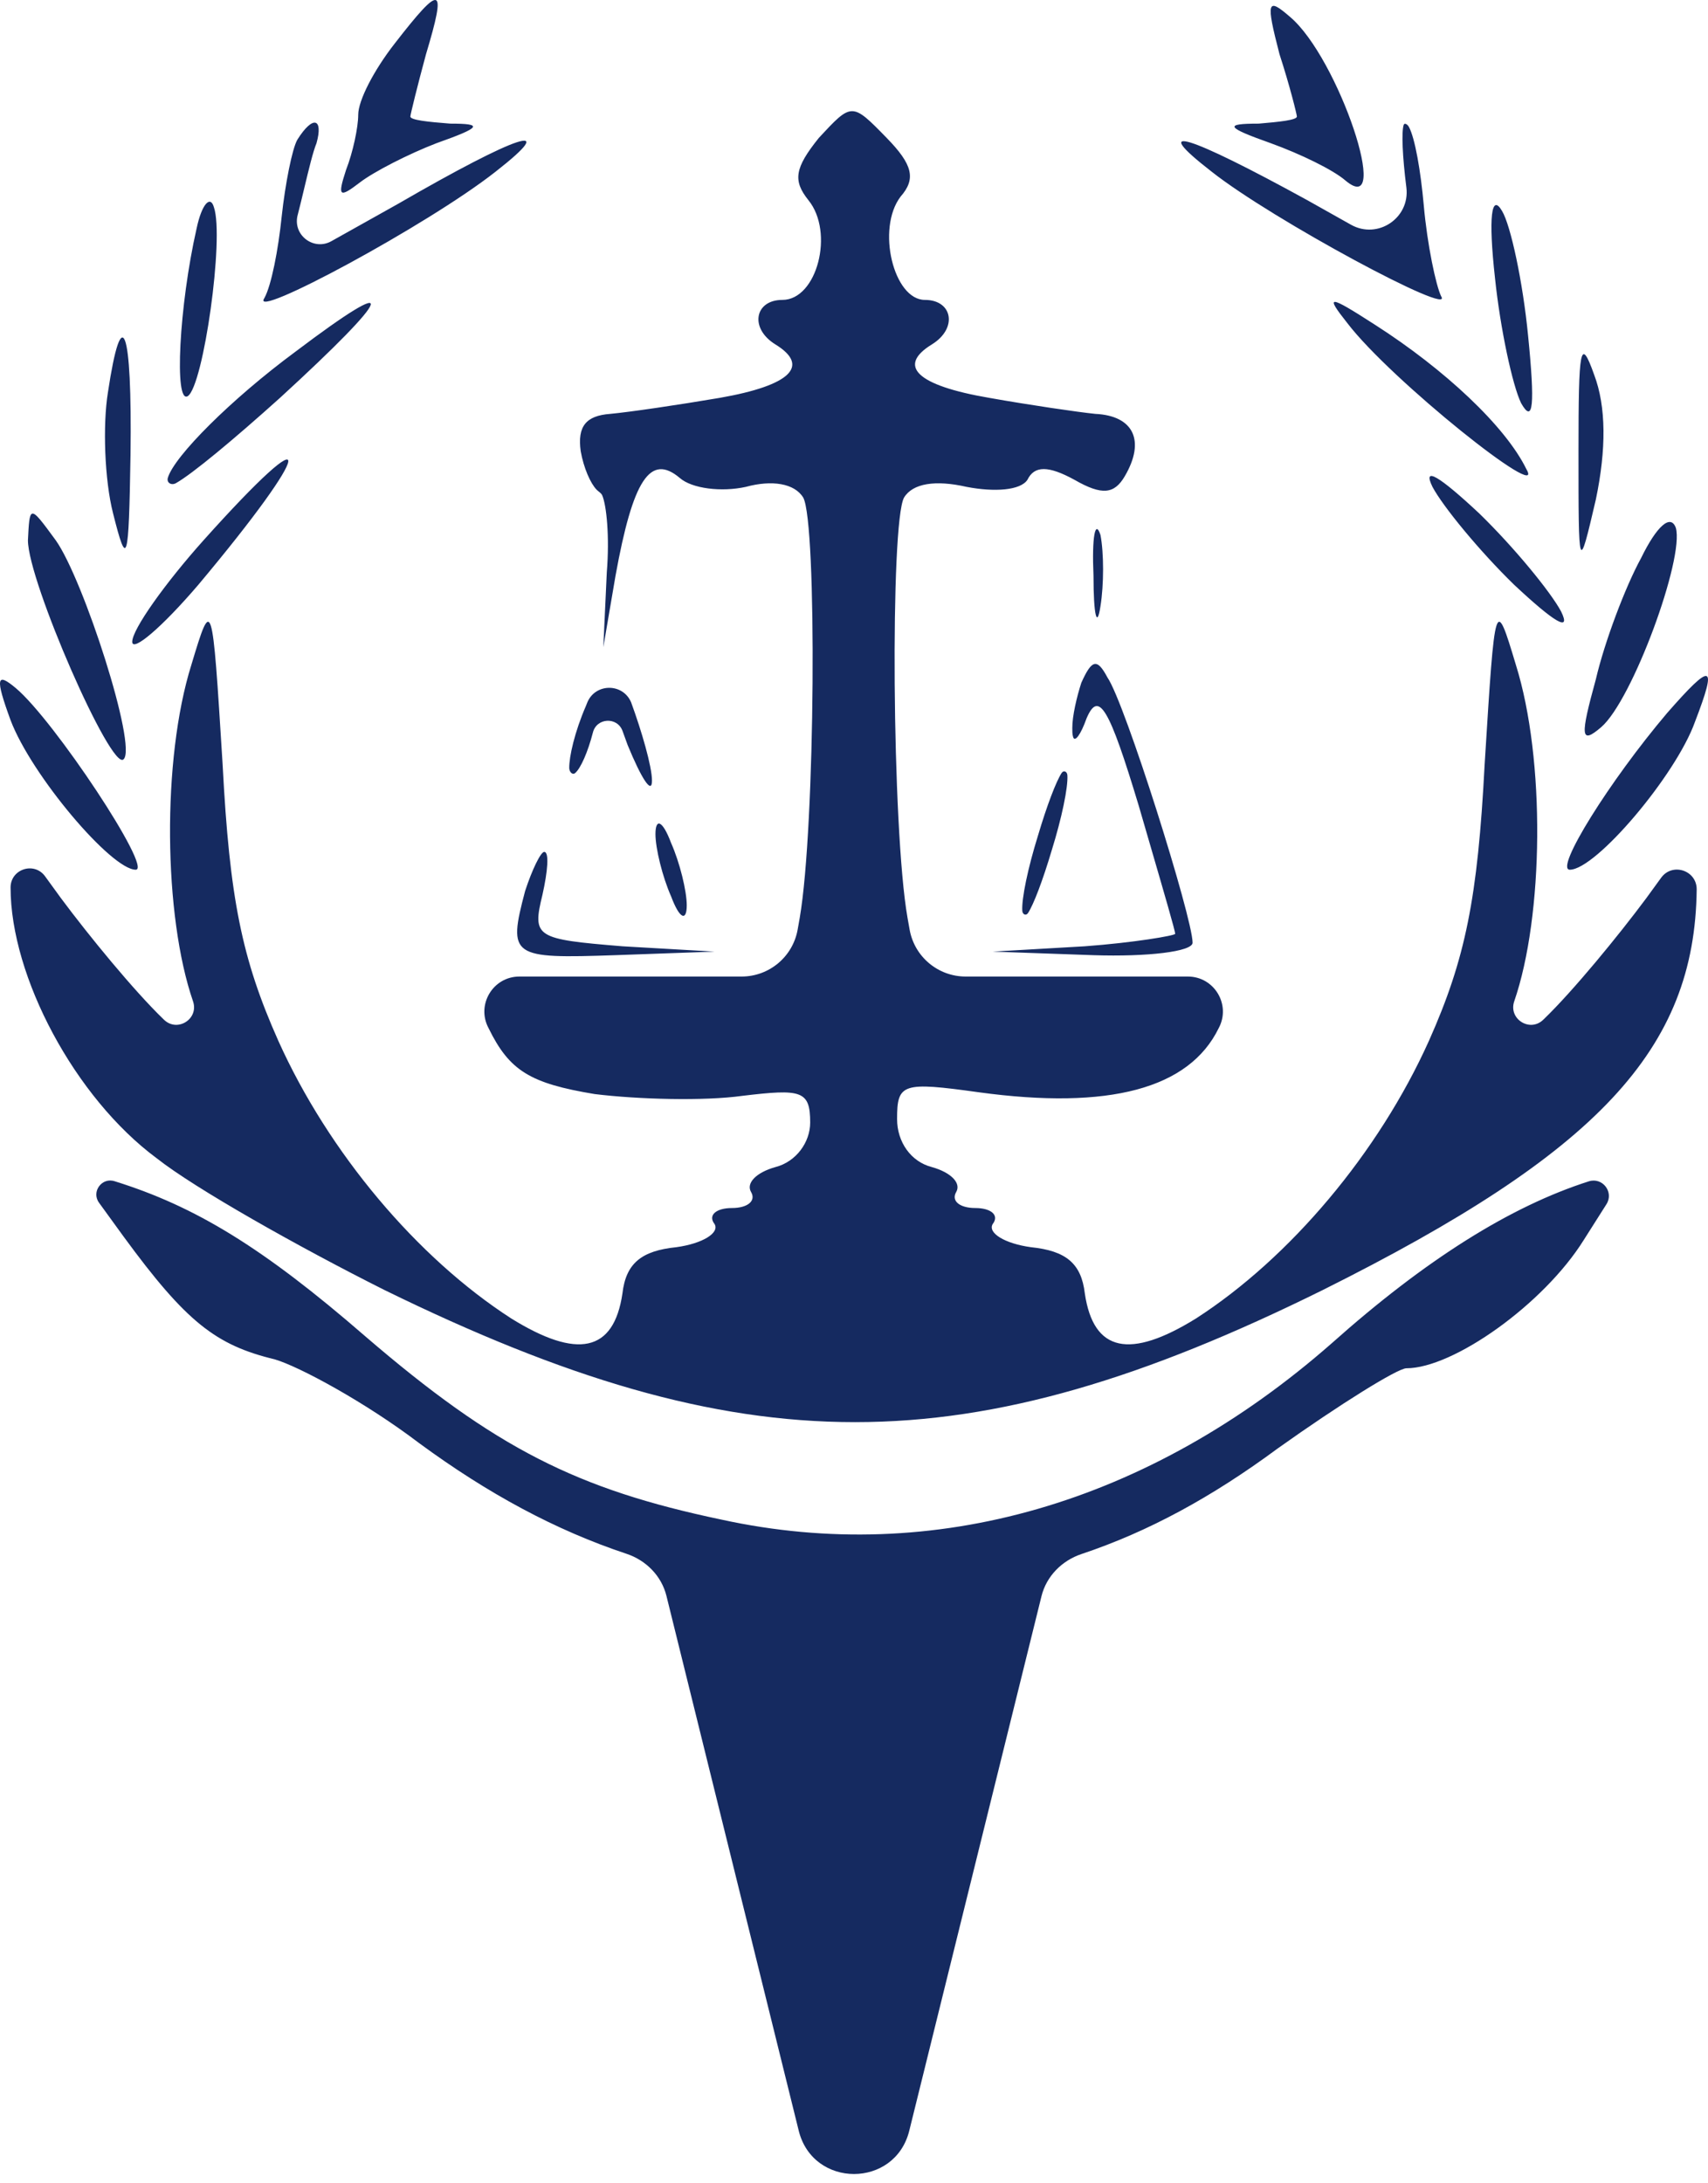 <svg width="90" height="115" viewBox="0 0 90 115" fill="none" xmlns="http://www.w3.org/2000/svg">
<path fill-rule="evenodd" clip-rule="evenodd" d="M20.799 2.292C19.7 3.699 18.876 5.293 18.876 6.044C18.876 6.7 18.601 8.013 18.234 8.951C17.776 10.358 17.868 10.452 18.967 9.608C19.7 9.045 21.532 8.107 22.997 7.544C25.379 6.7 25.471 6.512 23.73 6.512C22.539 6.419 21.623 6.325 21.623 6.137C21.623 6.044 21.99 4.543 22.448 2.855C23.547 -0.803 23.272 -0.897 20.799 2.292ZM67.421 2.855C67.971 4.543 68.337 6.043 68.337 6.137C68.337 6.325 67.421 6.419 66.322 6.512C64.49 6.512 64.582 6.7 66.963 7.544C68.52 8.107 70.261 8.951 70.902 9.514C73.375 11.577 70.535 3.042 67.971 0.885C66.78 -0.147 66.689 0.041 67.421 2.855ZM42.599 10.545C41.775 9.514 41.866 8.857 43.148 7.263C44.012 6.332 44.447 5.863 44.889 5.856C45.34 5.848 45.797 6.317 46.721 7.263L46.721 7.263C48.095 8.67 48.278 9.42 47.453 10.358C46.171 12.046 47.087 15.797 48.736 15.797C50.201 15.797 50.476 17.298 49.102 18.142C47.27 19.268 48.278 20.299 52.125 20.956C54.231 21.331 56.796 21.706 57.712 21.8C59.727 21.894 60.368 23.207 59.269 25.083C58.72 26.02 58.079 26.114 56.613 25.27C55.239 24.52 54.506 24.52 54.14 25.27C53.774 25.833 52.4 25.927 50.934 25.645C49.285 25.27 48.095 25.458 47.637 26.208C46.904 27.521 46.995 43.653 47.82 48.342L47.93 48.962C48.184 50.394 49.429 51.437 50.884 51.437H56.979H62.591C63.988 51.437 64.878 52.928 64.216 54.157C62.658 57.346 58.445 58.471 51.575 57.533C47.545 56.971 47.27 57.065 47.27 58.94C47.27 60.16 48.003 61.191 49.102 61.473C50.11 61.754 50.659 62.317 50.385 62.786C50.11 63.255 50.568 63.63 51.392 63.63C52.216 63.63 52.674 64.005 52.308 64.474C52.033 64.943 52.949 65.505 54.323 65.693C56.155 65.881 56.979 66.537 57.163 68.132C57.621 71.227 59.544 71.602 63.025 69.445C67.971 66.256 72.642 60.722 75.299 54.814C77.222 50.499 77.863 47.31 78.23 40.276L78.237 40.161C78.779 31.459 78.784 31.383 79.878 35.024C81.435 39.995 81.344 48.248 79.787 52.75C79.479 53.671 80.611 54.389 81.312 53.718L81.344 53.688C82.901 52.188 85.282 49.28 86.748 47.31L87.531 46.233C88.12 45.421 89.404 45.838 89.404 46.842C89.313 55.282 84.183 60.722 69.711 67.944C50.934 77.229 39.21 77.229 20.25 67.944C15.761 65.693 10.266 62.598 8.251 61.004C3.946 57.815 0.557 51.437 0.557 46.748C0.557 45.774 1.803 45.369 2.375 46.157L3.213 47.31C4.678 49.28 7.06 52.188 8.617 53.688L8.648 53.718C9.35 54.389 10.482 53.671 10.174 52.75C8.617 48.248 8.525 39.995 10.082 35.024C11.177 31.383 11.182 31.459 11.724 40.161L11.731 40.276C12.098 47.31 12.739 50.499 14.662 54.814C17.319 60.722 21.99 66.256 26.936 69.445C30.417 71.602 32.34 71.227 32.798 68.132C32.981 66.537 33.806 65.881 35.638 65.693C37.012 65.505 37.928 64.943 37.653 64.474C37.286 64.005 37.744 63.63 38.569 63.63C39.393 63.63 39.851 63.255 39.576 62.786C39.301 62.317 39.851 61.754 40.859 61.473C41.958 61.191 42.691 60.16 42.691 59.128C42.691 57.44 42.233 57.346 39.118 57.721C37.103 58.002 33.623 57.909 31.333 57.627C27.944 57.065 26.845 56.408 25.745 54.157C25.083 52.928 25.973 51.437 27.369 51.437H32.981H39.077C40.532 51.437 41.777 50.394 42.031 48.962L42.141 48.342C42.965 43.559 43.057 27.521 42.324 26.208C41.866 25.458 40.675 25.27 39.301 25.645C38.019 25.927 36.462 25.739 35.821 25.176C34.264 23.863 33.348 25.27 32.432 30.335L31.791 34.086L31.974 30.147C32.128 28.248 31.957 26.617 31.735 26.096C31.678 25.963 31.538 25.898 31.438 25.794C31.11 25.456 30.756 24.646 30.6 23.77C30.417 22.456 30.875 21.894 32.157 21.8C33.165 21.706 35.729 21.331 37.928 20.956C41.683 20.299 42.691 19.268 40.859 18.142C39.485 17.298 39.759 15.797 41.225 15.797C43.057 15.797 43.973 12.234 42.599 10.545ZM15.67 7.356C15.395 7.825 15.028 9.701 14.845 11.389C14.662 13.171 14.296 15.047 13.929 15.704C13.105 16.923 22.539 11.858 26.111 9.045C29.592 6.325 27.302 7.075 20.982 10.733L17.461 12.704C16.547 13.216 15.455 12.415 15.67 11.389C15.793 10.917 15.915 10.403 16.035 9.903L16.035 9.903L16.035 9.903L16.035 9.902L16.035 9.902C16.272 8.913 16.495 7.98 16.677 7.544C17.044 6.231 16.494 6.043 15.67 7.356ZM71.189 11.838C72.593 12.626 74.298 11.488 74.108 9.889C73.895 8.221 73.847 6.946 73.963 6.583C74.007 6.447 74.168 6.555 74.237 6.68C74.558 7.26 74.862 9.007 75.024 10.826C75.207 12.89 75.665 15.047 75.94 15.61C76.672 16.735 67.055 11.577 63.849 9.045C60.46 6.418 62.567 7.075 68.887 10.545L71.189 11.838ZM10.357 12.046C9.441 16.079 9.166 21.331 9.899 20.862C10.723 20.299 11.823 12.515 11.273 10.921C11.09 10.264 10.632 10.733 10.357 12.046ZM80.153 21.237C79.695 20.299 79.054 17.298 78.779 14.672C78.413 11.389 78.596 10.17 79.145 11.108C79.603 11.858 80.245 14.859 80.519 17.673C80.886 21.331 80.794 22.362 80.153 21.237ZM15.578 18.517C12.175 21.03 9.181 24.033 8.845 25.165C8.767 25.428 9.03 25.584 9.269 25.45C10.131 24.965 12.324 23.142 14.754 20.956C20.799 15.422 21.165 14.297 15.578 18.517ZM80.428 24.707C81.527 26.583 73.284 20.018 70.994 17.017C69.803 15.516 69.986 15.516 72.459 17.11C76.123 19.455 79.329 22.456 80.428 24.707ZM5.686 20.674C5.411 22.362 5.503 25.27 5.961 27.052C6.693 29.959 6.785 29.678 6.877 23.957C6.968 17.204 6.419 15.797 5.686 20.674ZM84.092 26.302C83.176 30.241 83.176 30.147 83.176 23.769C83.176 18.329 83.267 17.673 84 19.736C84.641 21.424 84.641 23.675 84.092 26.302ZM10.724 28.459C8.709 30.71 6.968 33.148 6.968 33.805C6.968 34.368 8.525 33.055 10.449 30.804C16.586 23.488 16.861 21.612 10.724 28.459ZM79.787 30.803C77.955 29.021 76.031 26.677 75.482 25.645C74.932 24.52 75.848 25.082 77.955 27.052C79.787 28.834 81.71 31.178 82.26 32.21C82.809 33.336 81.893 32.773 79.787 30.803ZM1.472 28.459C1.472 30.616 5.869 40.651 6.51 39.995C7.243 39.338 4.403 30.522 2.938 28.459C2.212 27.468 1.87 27.001 1.695 27.056C1.538 27.107 1.516 27.574 1.472 28.459ZM57.987 31.929C57.804 33.148 57.62 32.398 57.62 30.335C57.529 28.271 57.712 27.334 57.987 28.178C58.17 29.116 58.17 30.804 57.987 31.929ZM86.473 29.397C85.649 30.897 84.55 33.805 84.092 35.774C83.267 38.776 83.267 39.245 84.366 38.307C86.015 36.9 88.763 29.397 88.305 27.802C88.03 27.052 87.297 27.709 86.473 29.397ZM30.311 40.715C30.163 40.844 29.999 40.654 29.995 40.458C29.986 39.864 30.279 38.554 30.875 37.181L30.939 37.02C31.352 35.979 32.819 35.962 33.256 36.994C33.806 38.494 34.355 40.37 34.355 41.12C34.355 41.871 33.806 41.026 33.073 39.245L32.804 38.503C32.528 37.742 31.433 37.802 31.241 38.588C30.97 39.63 30.598 40.466 30.311 40.715ZM56.979 35.962C56.739 36.7 56.499 37.724 56.503 38.346C56.505 38.508 56.498 38.675 56.549 38.828C56.641 39.105 56.947 38.701 57.254 37.838C57.895 36.337 58.445 37.275 60.002 42.433C60.208 43.145 60.411 43.84 60.603 44.498L60.603 44.498C61.346 47.05 61.925 49.037 61.925 49.186C61.925 49.28 59.727 49.655 57.162 49.843L52.308 50.124L57.62 50.312C60.46 50.405 62.841 50.124 62.841 49.655C62.841 48.342 59.269 36.993 58.353 35.681C57.804 34.649 57.529 34.743 56.979 35.962ZM7.151 45.81C5.869 45.81 1.656 40.839 0.556 37.931C-0.268 35.681 -0.176 35.399 0.831 36.243C2.846 37.931 8.067 45.81 7.151 45.81ZM87.847 37.556C84.824 41.12 81.893 45.81 82.718 45.81C84.092 45.81 88.305 40.839 89.312 38.025C90.503 34.93 90.228 34.837 87.847 37.556ZM54.173 48.088C54.065 48.255 53.88 48.17 53.868 47.972C53.827 47.329 54.167 45.709 54.69 44.028C55.17 42.41 55.651 41.161 55.939 40.717C56.047 40.551 56.231 40.636 56.244 40.834C56.285 41.477 55.945 43.096 55.422 44.778C54.941 46.396 54.461 47.644 54.173 48.088ZM34.538 43.934C34.538 44.684 34.905 46.185 35.363 47.216C35.821 48.436 36.187 48.529 36.187 47.685C36.187 46.935 35.821 45.434 35.363 44.403C34.905 43.183 34.538 43.09 34.538 43.934ZM32.432 50.311C26.936 50.499 26.753 50.405 27.669 46.935C28.035 45.81 28.493 44.872 28.676 44.872C28.951 44.872 28.859 45.903 28.585 47.123C28.035 49.373 28.218 49.467 32.798 49.843L37.653 50.124L32.432 50.311ZM6.51 65.13C9.808 69.632 11.365 70.851 14.479 71.601C15.761 71.977 19.242 73.852 22.081 76.009C25.716 78.681 29.279 80.601 33.012 81.842C34.043 82.184 34.856 83.005 35.117 84.059L42.088 112.231C42.84 115.27 47.16 115.27 47.912 112.231L54.879 84.076C55.14 83.02 55.956 82.2 56.987 81.855C60.511 80.677 63.846 78.865 67.33 76.291C70.627 73.946 73.65 72.07 74.108 72.07C76.581 72.07 81.344 68.694 83.451 65.317L84.649 63.429C85.053 62.793 84.445 61.998 83.725 62.222C79.603 63.535 75.115 66.349 70.169 70.757C60.552 79.198 49.194 82.481 38.019 80.042C30.417 78.448 26.112 76.291 19.242 70.382C13.838 65.693 10.266 63.535 6.052 62.222C5.372 61.99 4.797 62.77 5.219 63.352L6.51 65.13Z" fill="#152A60"/>
</svg>

